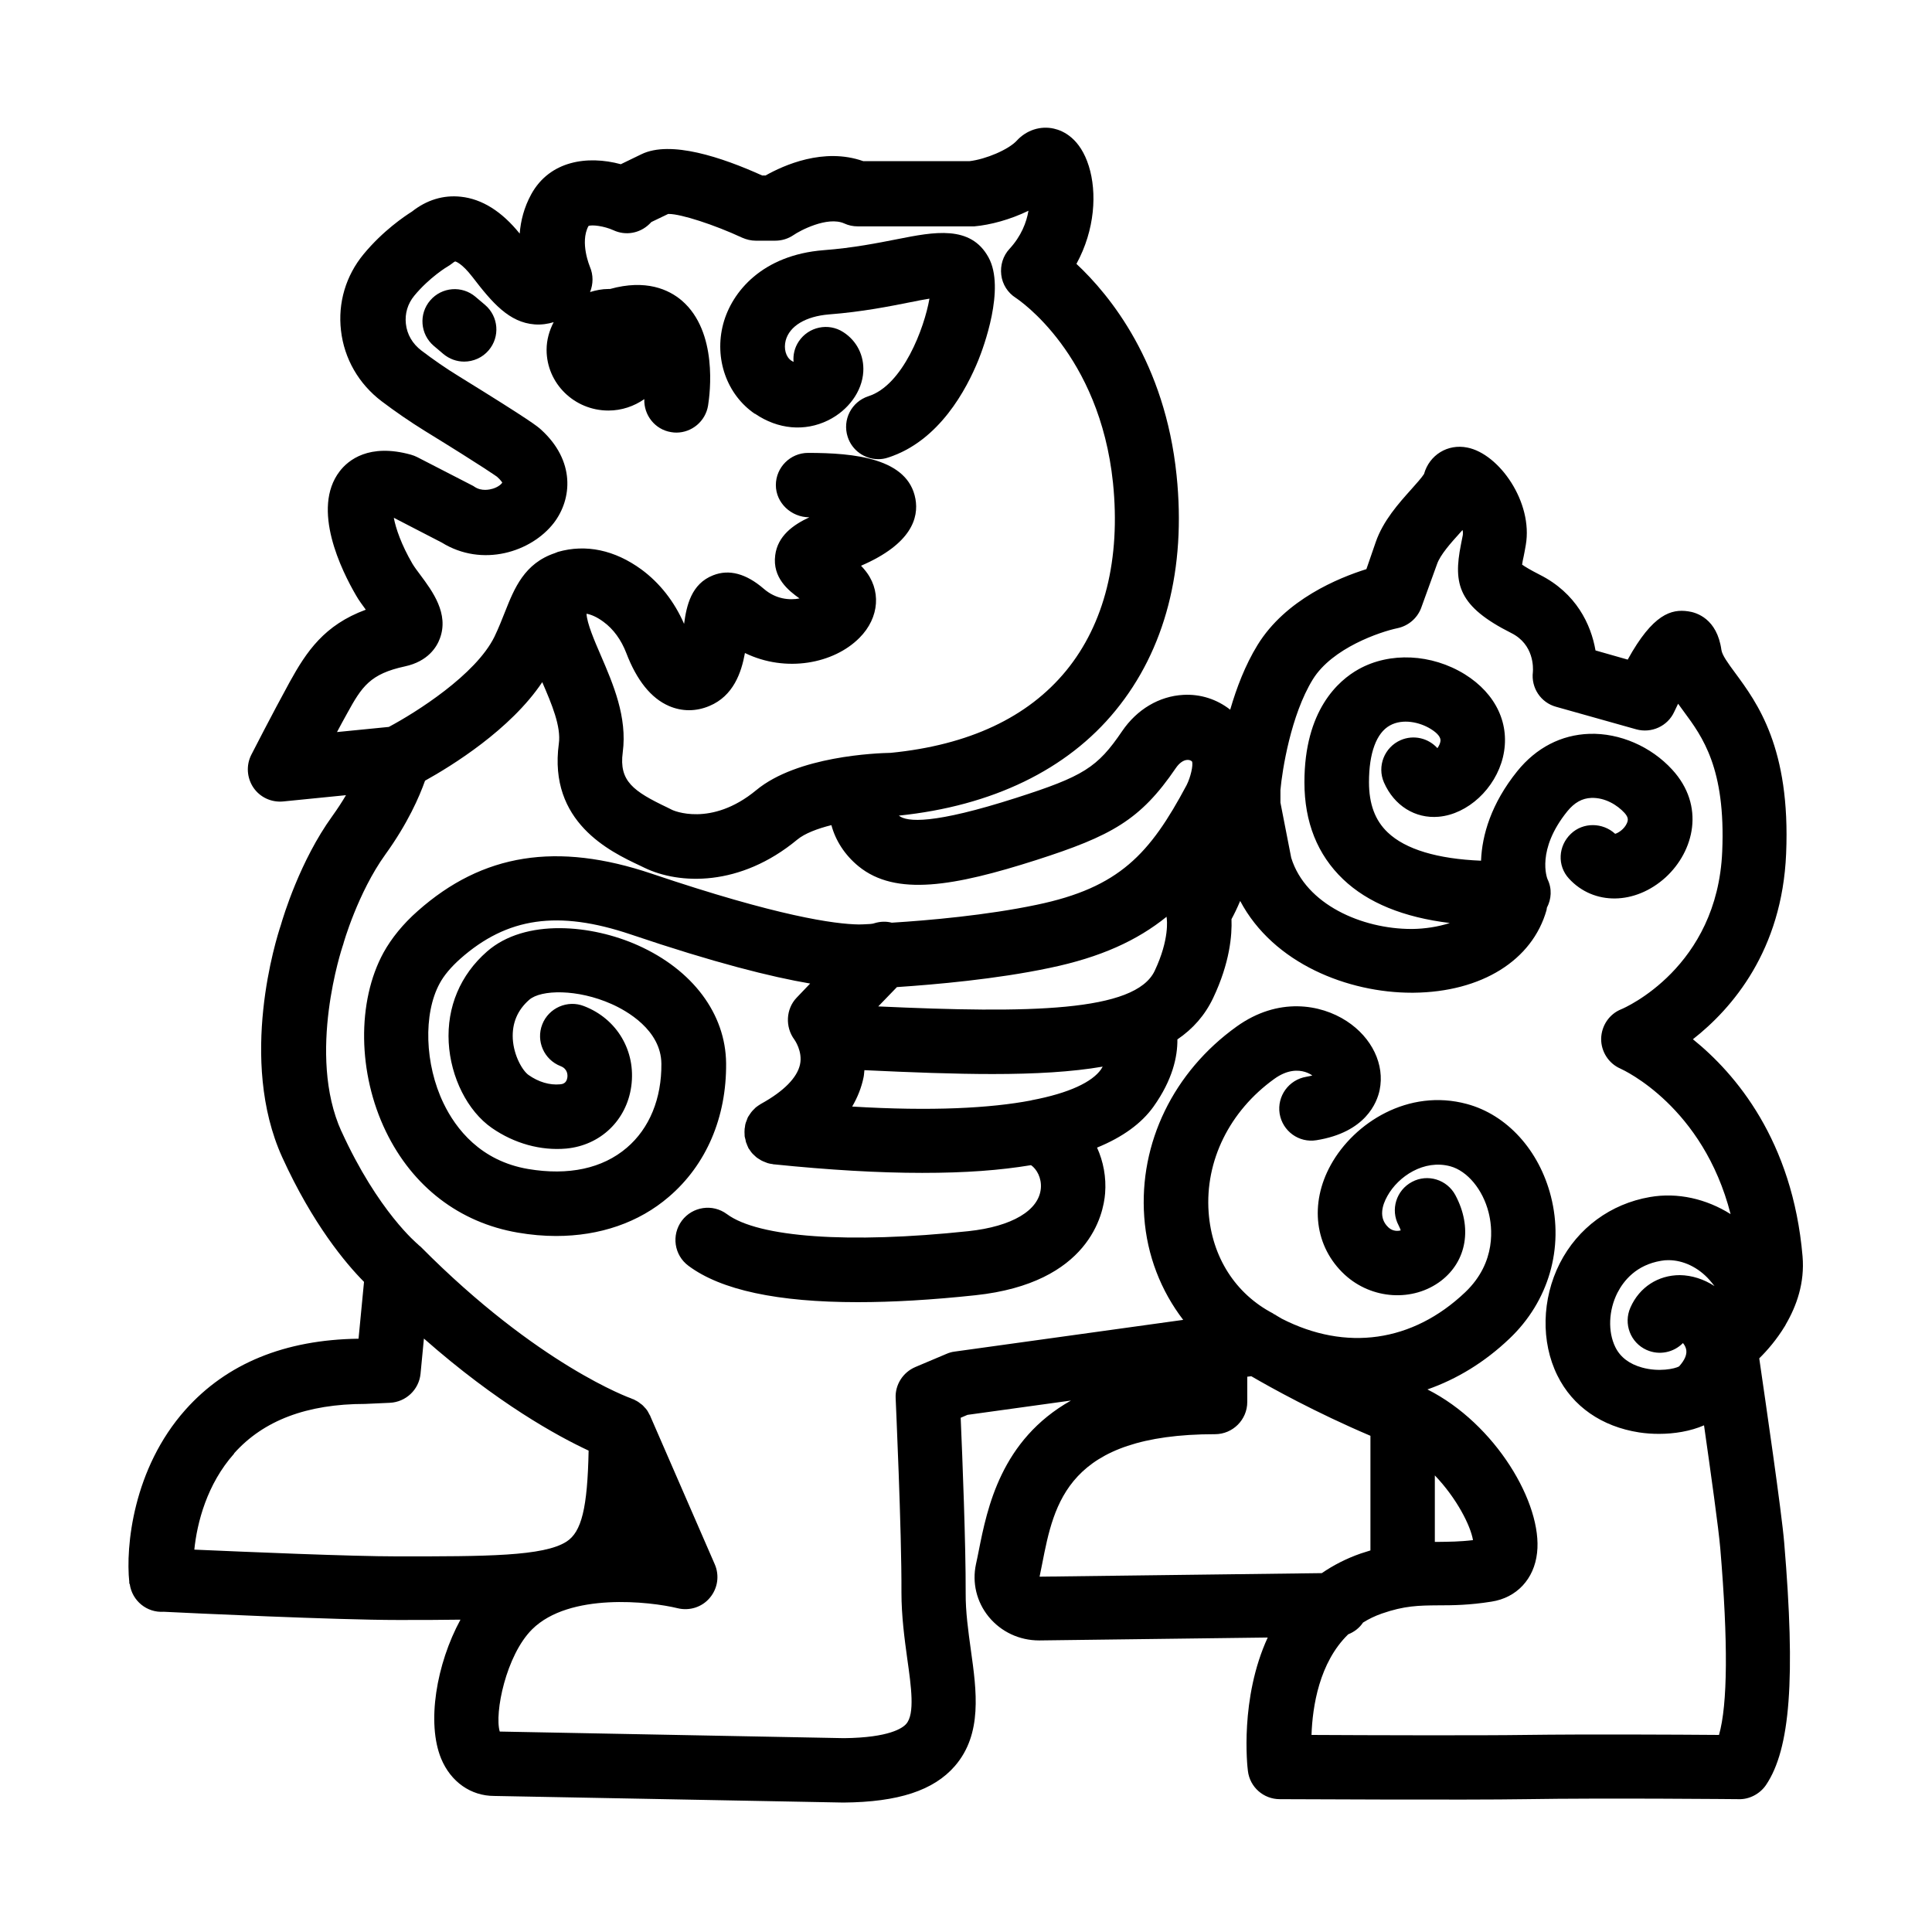 <?xml version="1.0" encoding="UTF-8"?>
<svg id="Layer_13" data-name="Layer 13" xmlns="http://www.w3.org/2000/svg" viewBox="0 0 120 120">
  <path d="m8.06,98.4s0,0,0,0c0,0,0,0,0,0s0,0,0,0h0s0,0,0,0c0,0,0,0,0,0,0,0,0,0,0,0h0s0,0,0,0h0c.15,1.03,1.06,1.78,2.11,1.71,1.6.08,10.7.51,14.55.51,1.41,0,2.69,0,3.88-.02-1.5,2.76-2.11,6.42-1.2,8.63.6,1.45,1.85,2.32,3.3,2.32h0l21.69.41c3.41-.03,5.6-.75,6.92-2.27,1.72-1.99,1.35-4.65.99-7.22-.16-1.16-.33-2.37-.32-3.54.01-2.97-.2-8.33-.31-10.87l.42-.18,6.43-.89c-4.35,2.45-5.2,6.67-5.73,9.34-.06.29-.11.56-.17.82-.25,1.16.04,2.35.79,3.27.77.94,1.91,1.47,3.13,1.47h.05l14.15-.18c-1.74,3.78-1.27,8.01-1.23,8.29.12,1,.97,1.75,1.98,1.75.48,0,11.75.06,15.28,0,4.94-.08,13.16,0,13.24,0,.63.02,1.3-.32,1.68-.88,1.51-2.24,1.84-6.6,1.13-15.05-.16-1.93-1.16-8.76-1.55-11.45.49-.48,1.08-1.16,1.59-2,.02-.04.05-.07.06-.11.67-1.15,1.18-2.57,1.04-4.23-.62-7.2-4.17-11.35-6.81-13.48,2.45-1.92,5.54-5.52,5.79-11.53.28-6.57-1.8-9.37-3.17-11.23-.45-.61-.8-1.09-.85-1.42-.27-1.94-1.54-2.33-2.07-2.4-1.03-.15-2.18.15-3.75,3l-2-.57c-.28-1.62-1.2-3.56-3.46-4.7-.61-.31-.93-.51-1.1-.63.02-.15.06-.35.1-.52.04-.21.09-.45.13-.7.46-2.65-1.65-5.66-3.63-6.05-1.22-.25-2.36.46-2.69,1.64-.12.2-.52.65-.79.95-.78.87-1.75,1.95-2.21,3.28l-.58,1.68c-1.72.54-5.02,1.88-6.76,4.71-.77,1.25-1.31,2.68-1.7,4.02-.83-.65-1.85-.98-2.91-.92-1.5.08-2.88.9-3.8,2.25-1.54,2.27-2.41,2.81-6.59,4.15-5.12,1.64-6.78,1.51-7.28,1.1,5.8-.6,10.46-2.85,13.46-6.53,3.08-3.76,4.39-8.81,3.79-14.61-.72-6.99-4.13-11.18-6.22-13.13,1.16-2.12,1.28-4.44.77-6.07-.54-1.73-1.59-2.2-2.17-2.33-.83-.19-1.7.09-2.3.74-.51.56-1.92,1.16-2.94,1.28h-6.6c-2.46-.87-4.95.26-6.07.89h-.21c-2.5-1.13-5.69-2.2-7.5-1.32l-1.28.62c-2.07-.56-4.41-.22-5.56,1.86-.45.82-.66,1.66-.72,2.45-1.11-1.38-2.34-2.15-3.65-2.29-1.09-.12-2.13.2-3.04.92-.46.29-1.8,1.19-3,2.64-1.11,1.34-1.61,3.03-1.41,4.75.2,1.75,1.1,3.31,2.52,4.39.86.65,1.76,1.27,2.68,1.84,3.82,2.35,4.44,2.82,4.49,2.85.24.21.31.35.33.36-.04.08-.23.27-.58.38-.2.06-.7.18-1.14-.11-.05-.04-.11-.07-.17-.1l-3.4-1.75c-.12-.06-.25-.11-.39-.15-2.6-.72-3.89.34-4.42,1.03-1.79,2.33.12,6.18,1.02,7.72.17.3.39.59.6.88-2.58.95-3.68,2.6-4.72,4.48-1.09,1.99-2.34,4.43-2.39,4.53-.33.65-.28,1.43.13,2.04.41.6,1.11.93,1.85.86l3.9-.39c-.24.41-.52.84-.85,1.3-2.01,2.78-3.05,6.26-3.2,6.78-.27.8-2.66,8.35.09,14.41,1.89,4.15,3.95,6.6,5.08,7.74l-.34,3.53c-4.58.06-8.19,1.54-10.75,4.41-3.27,3.67-3.72,8.53-3.49,10.7,0,.03,0,.05,0,.08Zm81.06-6.76c1.36,1.42,2.22,3.12,2.37,4.02-.82.1-1.49.1-2.19.11-.06,0-.12,0-.18,0v-4.12Zm-24.55,6.29c.05-.25.1-.51.16-.79.74-3.78,1.58-8.06,10.74-8.06,1.1,0,2-.9,2-2v-1.57l.25-.03c1.2.7,3.99,2.25,7.4,3.7v7.12c-.2.06-.39.12-.6.19-.92.32-1.72.74-2.42,1.22l-17.53.22Zm37.71-14.08c.79.35,1.68.15,2.25-.43.08.09.15.21.19.35.09.32-.06.69-.43,1.1-.27.15-1.26.36-2.3.07-.79-.22-1.35-.64-1.66-1.27-.47-.96-.42-2.28.13-3.37.39-.76,1.17-1.73,2.71-1.99.15-.03.31-.04.46-.04.92,0,1.86.45,2.55,1.23.11.13.22.26.31.38-.66-.43-1.41-.67-2.15-.68-1.34,0-2.51.74-3.07,2.01-.45,1.01,0,2.19,1.01,2.64Zm-38.23-15.5s0,0-.01,0c-2.52.48-6.15.68-11.11.38.34-.58.58-1.19.71-1.83.03-.15.03-.28.05-.43,2.94.14,5.6.24,7.96.24,2.65,0,4.92-.13,6.84-.46-.04.06-.07.11-.11.18-.54.76-1.93,1.46-4.32,1.91Zm1.14-8.23c3.18-.66,5.45-1.71,7.27-3.18,0,.04,0,.08.01.11,0,.05.19,1.26-.75,3.25-1.21,2.56-7.79,2.64-17.17,2.21l1.16-1.2c2.38-.16,6.17-.49,9.48-1.19Zm-27.41-38.21s-.02,0-.04,0c.01,0,.02,0,.04,0Zm-16.86,23.58c.21-.39.42-.79.63-1.16.93-1.7,1.44-2.47,3.6-2.94,1.44-.31,1.98-1.21,2.17-1.73.58-1.54-.46-2.94-1.22-3.96-.18-.24-.36-.48-.48-.68-.69-1.18-1.04-2.21-1.16-2.86l2.98,1.54c2.52,1.56,5.56.59,6.96-1.22,1.14-1.49,1.34-3.86-.8-5.8-.21-.19-.55-.5-5.07-3.29-.82-.5-1.61-1.05-2.36-1.62-.55-.42-.89-1-.96-1.66-.07-.63.11-1.24.52-1.74.95-1.15,2.07-1.82,2.08-1.82.1-.06.2-.13.29-.2.11-.09.17-.11.17-.11.03,0,.41.1,1.08.97,1.22,1.59,2.27,2.82,3.86,2.94.43.03.82-.03,1.18-.14-.27.52-.44,1.1-.44,1.72,0,2.08,1.72,3.77,3.84,3.77.83,0,1.6-.27,2.23-.71-.04.99.66,1.89,1.66,2.05.11.02.22.03.33.03.96,0,1.81-.7,1.97-1.68.12-.75.62-4.58-1.63-6.52-.81-.69-2.23-1.34-4.46-.72-.03,0-.06,0-.1,0-.4,0-.78.08-1.14.19.2-.5.21-1.06-.01-1.57,0-.01-.64-1.5-.09-2.53.2-.1.98,0,1.55.26.75.35,1.63.2,2.23-.38l.13-.13,1.04-.5s.04,0,.05,0c.75,0,2.82.67,4.54,1.47.27.12.56.19.85.19h1.21c.41,0,.8-.12,1.14-.35.37-.26,2.1-1.19,3.15-.72.26.12.54.18.83.18h7.08c.06,0,.12,0,.17,0,1-.09,2.23-.42,3.36-.97-.12.72-.45,1.58-1.18,2.37-.4.43-.58,1.02-.51,1.61s.4,1.11.9,1.43c.21.14,5.21,3.49,6.04,11.49.48,4.72-.52,8.75-2.91,11.67-2.38,2.9-6.04,4.62-10.89,5.1-.91.02-5.8.2-8.36,2.32-2.82,2.33-5.19,1.24-5.21,1.23l-.3-.15c-2.12-1.01-3.02-1.64-2.78-3.43.29-2.19-.59-4.23-1.37-6.04-.39-.9-.85-1.97-.88-2.57.28.05.63.19,1.05.5.62.45,1.11,1.13,1.42,1.94.65,1.7,1.54,2.81,2.65,3.29.81.35,1.68.35,2.51,0,1.49-.62,1.99-2.07,2.21-3.29,2.55,1.24,5.52.66,7.11-.94,1.26-1.26,1.38-3.01.29-4.27-.06-.07-.12-.14-.19-.21,3.15-1.36,3.59-2.99,3.38-4.15-.46-2.54-3.81-2.86-6.67-2.86-1.1,0-2,.9-2,2s.95,2,2.08,2c-1.01.47-1.97,1.16-2.12,2.36-.18,1.39.82,2.19,1.51,2.68-.62.12-1.47.05-2.22-.6-1.09-.94-2.15-1.23-3.14-.84-1.37.53-1.66,1.9-1.81,3.02-.6-1.38-1.51-2.54-2.65-3.38-1.66-1.21-3.45-1.59-5.19-1.09-.02,0-.03.01-.04.02-.04.01-.09.03-.13.05-1.91.63-2.54,2.21-3.1,3.62-.2.5-.4,1.02-.67,1.58-1.16,2.36-4.87,4.7-6.56,5.6l-3.23.32Zm.29,24.79c-2.18-4.8.05-11.44.07-11.51.01-.04.03-.08.04-.12,0-.03.91-3.21,2.61-5.57,1.4-1.94,2.12-3.6,2.47-4.59,1.64-.91,5.31-3.17,7.28-6.12.59,1.36,1.18,2.76,1.03,3.82-.66,4.87,3.18,6.7,5.03,7.57l.29.14c2.15,1.04,5.93,1.2,9.49-1.75.46-.38,1.24-.68,2.12-.9.25.94.82,1.85,1.69,2.56,2.31,1.88,5.93,1.24,11.03-.39,4.67-1.5,6.47-2.48,8.67-5.71.21-.31.47-.5.71-.51.14-.01.24.04.3.1.08.23-.09.98-.34,1.47,0,0,0,0,0,0-2.28,4.27-4.17,6.36-9.32,7.43-3.09.65-6.73.97-8.99,1.11-.34-.09-.71-.08-1.07.03-.05.02-.13.04-.26.05-.33.02-.57.03-.71.03-1.5-.02-5.01-.5-12.86-3.15-5.9-1.99-10.51-1.26-14.54,2.31-.92.81-1.63,1.69-2.13,2.59-1.66,3.04-1.6,7.5.15,11.11,1.66,3.43,4.57,5.66,8.19,6.28.81.14,1.61.21,2.38.21,2.71,0,5.14-.83,7-2.43,2.33-1.99,3.59-4.94,3.56-8.3-.03-3.07-2.08-5.8-5.47-7.32-2.85-1.28-7-1.7-9.38.38-1.66,1.45-2.5,3.45-2.38,5.65.12,2.17,1.17,4.26,2.68,5.31,1.4.97,3.04,1.42,4.62,1.28,2.13-.2,3.75-1.76,4.04-3.87.3-2.18-.88-4.19-2.94-4.98-1.02-.4-2.19.11-2.59,1.14s.11,2.19,1.14,2.59c.44.17.44.55.42.7-.05.39-.33.42-.46.43-.63.06-1.33-.14-1.95-.58-.37-.26-.92-1.19-.98-2.25-.05-.97.29-1.78,1.02-2.42.73-.64,3-.68,5.11.26.93.41,3.08,1.61,3.1,3.71.02,2.16-.74,4.02-2.15,5.22-1.51,1.29-3.62,1.74-6.12,1.32-2.96-.5-4.5-2.5-5.26-4.08-1.17-2.42-1.27-5.56-.24-7.45.27-.5.7-1.01,1.27-1.52,2.92-2.59,6.09-3.04,10.6-1.52,5.2,1.76,8.73,2.64,11.14,3.05l-.84.88c-.67.7-.72,1.82-.14,2.6,0,0,.53.73.35,1.55-.18.82-1.01,1.66-2.4,2.43,0,0-.01,0-.02.01,0,0,0,0,0,0,0,0-.02.01-.03.02-.1.06-.2.13-.29.2-.04.03-.07.07-.1.1-.06.06-.12.11-.17.18-.04.04-.06.09-.1.14-.04.06-.08.12-.12.18-.03.06-.05.12-.07.18-.02.06-.05.12-.07.18-.03.08-.04.17-.05.26,0,.04-.02.08-.02.12,0,0,0,0,0,.01-.01.12-.01.24,0,.36,0,.01,0,.03,0,.04,0,.08.03.16.05.24.01.05.02.1.03.15,0,.03.02.05.03.08.04.1.07.2.12.29,0,0,0,0,0,.01.02.04.05.07.07.1.05.07.09.14.15.21.04.05.09.09.14.14.04.04.09.09.14.13.06.05.12.08.18.12.05.03.1.07.15.09.07.04.14.06.21.09.05.02.1.04.15.06.1.03.19.05.29.06.03,0,.05.01.08.02,0,0,0,0,.02,0,0,0,.01,0,.02,0,3.42.35,6.49.53,9.2.53s4.82-.16,6.76-.48c.36.25.66.8.61,1.43-.11,1.38-1.79,2.38-4.5,2.67-7.44.79-13.05.39-15-1.06-.89-.66-2.14-.47-2.8.41-.66.89-.48,2.14.41,2.8,2.02,1.51,5.55,2.26,10.52,2.26,2.16,0,4.59-.14,7.3-.43,7.07-.75,7.96-5.03,8.06-6.33.08-1-.11-1.98-.5-2.84,1.59-.65,2.76-1.5,3.51-2.55,1.18-1.66,1.49-3.09,1.48-4.17.97-.66,1.71-1.5,2.22-2.57,1.04-2.19,1.18-3.91,1.14-4.9.16-.29.35-.68.54-1.13,2.07,3.91,6.73,5.7,10.65,5.7.04,0,.07,0,.11,0,4.23-.04,7.39-2.01,8.27-5.14.01-.05.01-.09.02-.14.28-.53.33-1.18.04-1.77-.03-.07-.71-1.82,1.23-4.22.44-.54.92-.81,1.49-.83.86-.03,1.62.45,2.06.93.24.27.24.43.15.64-.16.37-.54.61-.73.66-.77-.71-1.99-.73-2.75,0-.79.75-.86,1.98-.12,2.78,1.54,1.68,4.12,1.64,6.01-.08,1.76-1.62,2.47-4.44.4-6.69-1.31-1.43-3.25-2.28-5.14-2.22-1.75.06-3.3.86-4.48,2.32-1.62,2.01-2.19,3.97-2.25,5.56-2.7-.11-4.69-.7-5.8-1.76-.78-.74-1.16-1.76-1.16-3.12,0-1.8.46-3.06,1.3-3.52.79-.44,1.85-.21,2.54.22.42.26.63.52.6.75-.02.16-.1.31-.19.44-.56-.62-1.47-.85-2.28-.5-1.01.44-1.48,1.62-1.04,2.63.63,1.44,1.94,2.26,3.4,2.13,1.81-.16,3.52-1.75,3.99-3.7.48-2.01-.41-3.93-2.37-5.15-2.06-1.27-4.65-1.4-6.6-.31-1.25.7-3.36,2.54-3.36,7.02,0,2.48.81,4.5,2.4,6.02,1.54,1.47,3.76,2.37,6.63,2.72-.74.24-1.56.36-2.31.37-.03,0-.05,0-.08,0-3.05,0-6.56-1.51-7.46-4.42l-.67-3.43v-.78c.11-1.24.65-4.66,2.01-6.87,1.21-1.96,4.2-2.96,5.25-3.18.67-.14,1.22-.6,1.47-1.23l1-2.76c.2-.57.84-1.29,1.41-1.92.06-.06.12-.13.17-.19.03.11.03.22.02.3-.04.22-.08.43-.12.61-.49,2.47-.15,3.84,3.13,5.49,1.42.71,1.36,2.17,1.34,2.42-.12.98.49,1.9,1.44,2.16l4.98,1.4c.94.26,1.95-.19,2.36-1.09.08-.16.16-.33.24-.5.12.16.23.32.35.48,1.16,1.57,2.61,3.53,2.39,8.69-.3,7.21-6.05,9.72-6.28,9.81-.74.3-1.22,1.02-1.24,1.82-.01.8.46,1.54,1.19,1.86.24.11,5.14,2.37,6.85,9.04-1.51-.95-3.29-1.36-5.01-1.06-2.44.42-4.48,1.92-5.6,4.12-1.12,2.21-1.18,4.88-.15,6.96.95,1.93,2.76,3.18,5.08,3.54.39.06.81.09,1.23.09.95,0,1.95-.16,2.8-.53.42,2.95.91,6.44,1.01,7.65.49,5.81.46,9.69-.08,11.58-2.54-.02-8.25-.05-12.05,0-2.62.04-9.79.02-13.26,0,.06-1.77.48-4.5,2.28-6.25.38-.15.7-.4.92-.73.35-.22.74-.41,1.17-.56,1.41-.49,2.29-.5,3.5-.51.91,0,1.94-.01,3.31-.23,1.56-.24,2.65-1.4,2.83-3.03.35-3.04-2.57-8.01-6.81-10.15,1.83-.64,3.56-1.69,5.1-3.16,2.43-2.31,3.39-5.62,2.57-8.83-.73-2.87-2.73-5.07-5.22-5.74-3.63-.98-7,1.16-8.45,3.78-1.34,2.42-1,5.1.86,6.82,1.68,1.55,4.25,1.71,5.99.38,1.6-1.23,1.95-3.32.89-5.31-.52-.98-1.73-1.35-2.7-.83-.98.52-1.35,1.73-.83,2.7.07.14.11.24.13.31-.16.05-.49.07-.76-.18-.63-.58-.39-1.38-.07-1.95.68-1.23,2.28-2.29,3.91-1.85,1.06.29,2.02,1.44,2.38,2.87.22.86.52,3.07-1.45,4.95-3.28,3.12-7.42,3.68-11.39,1.65-.27-.16-.43-.25-.43-.26-.02-.01-.05-.02-.07-.03-.02-.01-.03-.02-.05-.04-2.34-1.22-3.8-3.51-4-6.28-.23-3.2,1.3-6.29,4.08-8.29.82-.59,1.49-.56,1.91-.43.19.06.34.14.45.22-.1.03-.22.05-.37.08-1.09.18-1.83,1.2-1.66,2.29.18,1.09,1.2,1.83,2.29,1.65,3.05-.49,3.76-2.34,3.92-3.11.33-1.58-.47-3.26-2.05-4.29-1.61-1.05-4.25-1.51-6.83.34-3.92,2.81-6.07,7.23-5.74,11.82.17,2.4,1.04,4.6,2.42,6.4l-14.2,1.97c-.17.02-.34.07-.5.14l-1.94.82c-.77.33-1.26,1.1-1.22,1.93,0,.08.38,8.27.36,12.07,0,1.46.19,2.87.36,4.11.25,1.76.48,3.43-.06,4.05-.22.26-1.05.86-3.87.89l-21.38-.41c-.34-1.14.39-4.74,2.01-6.35,2.32-2.3,7.32-1.73,9.04-1.31.74.18,1.52-.07,2-.65.49-.58.61-1.39.3-2.09l-4-9.19s0,0,0,0v-.02s-.02-.02-.03-.04c-.02-.05-.06-.1-.08-.15-.03-.05-.05-.1-.08-.14-.01-.02-.02-.03-.03-.04-.03-.05-.07-.09-.11-.13-.04-.04-.07-.08-.11-.12-.01-.01-.03-.03-.04-.04-.04-.04-.09-.07-.13-.1-.04-.03-.09-.07-.13-.1-.02-.01-.03-.02-.05-.03-.04-.03-.09-.05-.13-.07-.05-.03-.1-.06-.16-.08-.02,0-.04-.01-.06-.02-.01,0-.02-.01-.04-.02-.06-.02-5.78-2.06-13.07-9.41-.04-.04-.08-.07-.12-.1-.02-.02-.04-.04-.06-.06-.02-.02-2.48-2.03-4.76-7.04Zm-6.67,19.99c1.82-2.04,4.52-3.07,8.14-3.07l1.54-.07c.99-.05,1.8-.81,1.9-1.8l.21-2.19c4.56,4.02,8.32,6.07,10.23,6.96-.07,3.57-.44,5.05-1.37,5.65-1.42.92-5.02.92-10.46.92-2.98,0-9.44-.28-12.66-.42.17-1.67.78-4.06,2.47-5.96Z"/>
  <path d="m29.54,18.44c-.84-.72-2.1-.62-2.82.22-.72.84-.62,2.1.22,2.82l.59.5c.38.32.84.48,1.3.48.56,0,1.13-.24,1.52-.7.72-.84.62-2.1-.22-2.82l-.59-.5Z"/>
  <path d="m46.9,25.7c1.42.97,3.08,1.12,4.53.41,1.26-.62,2.12-1.8,2.19-3.02.06-1-.4-1.92-1.24-2.46-.92-.6-2.16-.34-2.77.58-.26.39-.36.84-.32,1.27-.04-.02-.09-.05-.14-.08-.34-.23-.48-.74-.35-1.25.24-.9,1.24-1.5,2.68-1.62,2.08-.16,3.81-.51,5.07-.76.38-.08.81-.16,1.18-.22-.32,1.84-1.65,5.38-3.79,6.06-1.05.34-1.63,1.46-1.29,2.52.27.85,1.06,1.39,1.9,1.39.2,0,.41-.03.61-.1,3.18-1.02,4.88-4.25,5.62-6.08.29-.72,1.68-4.42.62-6.35-1.11-2.04-3.41-1.58-5.64-1.14-1.23.24-2.76.55-4.61.69-3.78.3-5.69,2.56-6.23,4.58-.57,2.15.22,4.39,1.96,5.58Z"/>
</svg>